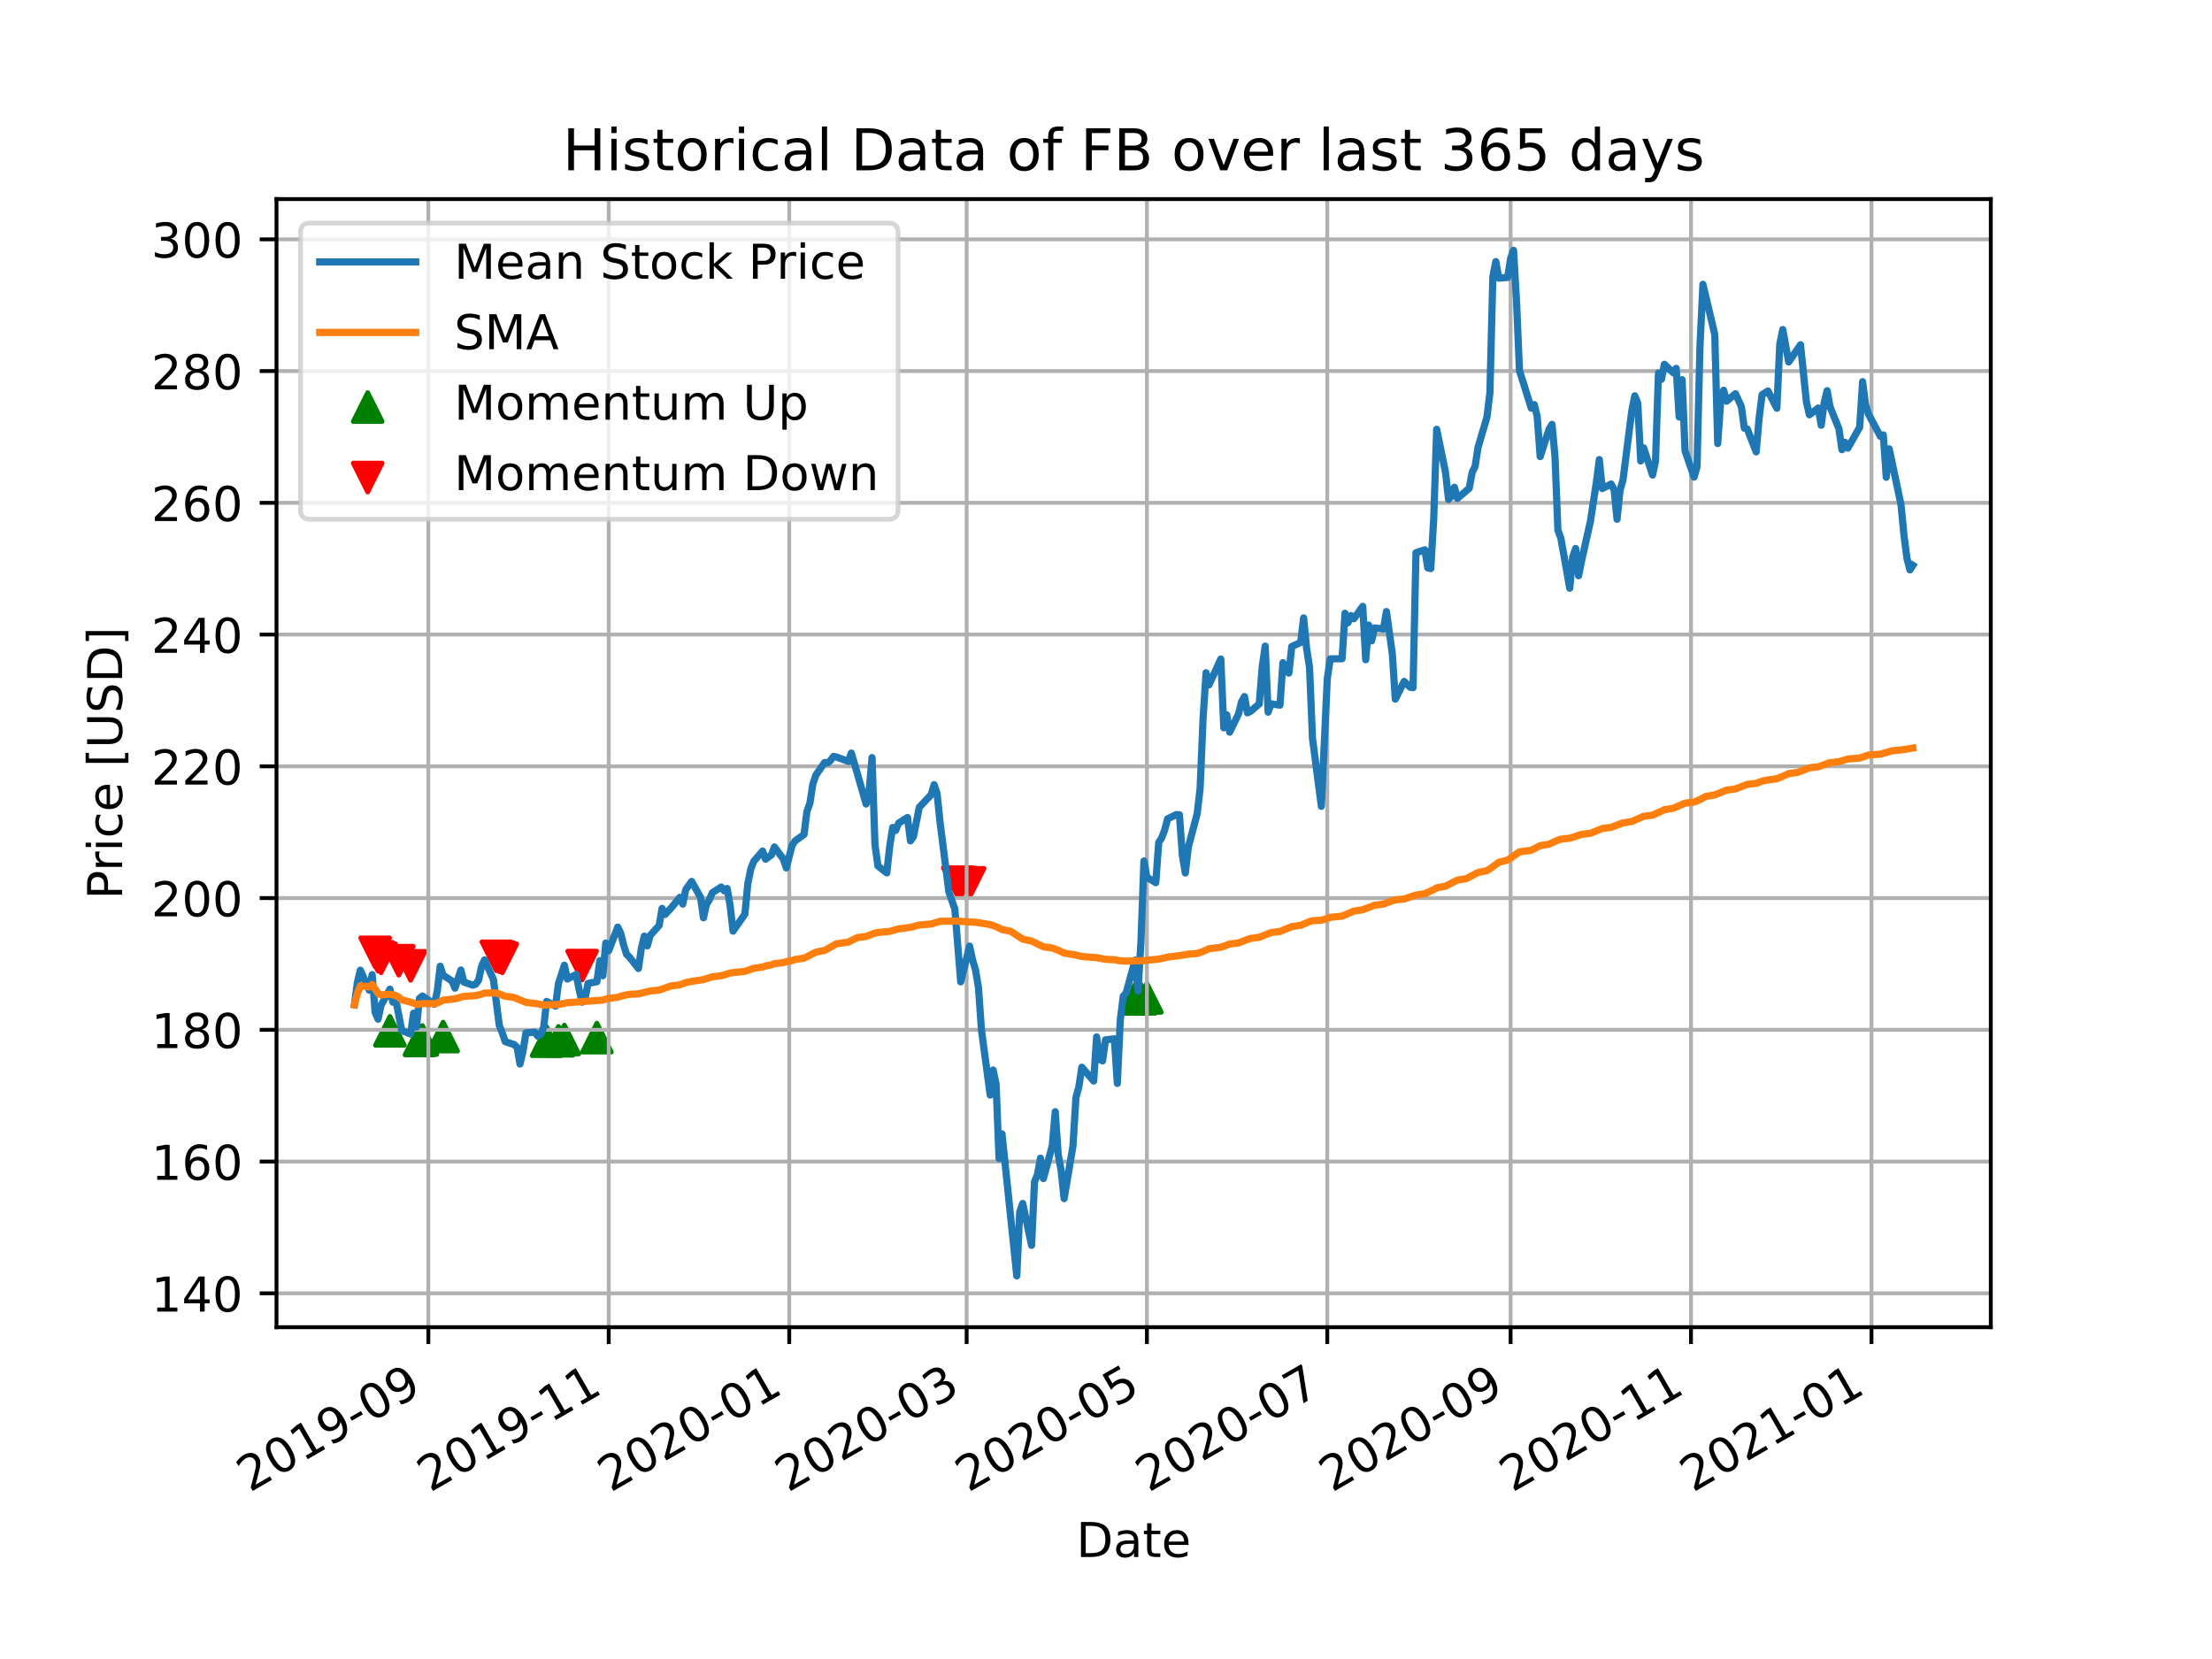 <?xml version="1.0" encoding="utf-8" standalone="no"?>
<!DOCTYPE svg PUBLIC "-//W3C//DTD SVG 1.1//EN"
  "http://www.w3.org/Graphics/SVG/1.1/DTD/svg11.dtd">
<!-- Created with matplotlib (https://matplotlib.org/) -->
<svg height="345.6pt" version="1.1" viewBox="0 0 460.8 345.6" width="460.8pt" xmlns="http://www.w3.org/2000/svg" xmlns:xlink="http://www.w3.org/1999/xlink">
 <defs>
  <style type="text/css">*{stroke-linecap:butt;stroke-linejoin:round;}</style>
 </defs>
 <g id="figure_1">
  <g id="patch_1">
   <path d="M 0 345.6 
L 460.8 345.6 
L 460.8 0 
L 0 0 
z
" style="fill:#ffffff;"/>
  </g>
  <g id="axes_1">
   <g id="patch_2">
    <path d="M 57.6 276.48 
L 414.72 276.48 
L 414.72 41.472 
L 57.6 41.472 
z
" style="fill:#ffffff;"/>
   </g>
   <g id="PathCollection_1">
    <defs>
     <path d="M 0 -3 
L -3 3 
L 3 3 
z
" id="m35e9ceb6d0" style="stroke:#008000;"/>
    </defs>
    <g clip-path="url(#p382050eb6e)">
     <use style="fill:#008000;stroke:#008000;" x="81.225" xlink:href="#m35e9ceb6d0" y="214.751"/>
     <use style="fill:#008000;stroke:#008000;" x="87.385" xlink:href="#m35e9ceb6d0" y="216.746"/>
     <use style="fill:#008000;stroke:#008000;" x="88.001" xlink:href="#m35e9ceb6d0" y="216.655"/>
     <use style="fill:#008000;stroke:#008000;" x="92.313" xlink:href="#m35e9ceb6d0" y="215.944"/>
     <use style="fill:#008000;stroke:#008000;" x="113.872" xlink:href="#m35e9ceb6d0" y="216.91"/>
     <use style="fill:#008000;stroke:#008000;" x="116.336" xlink:href="#m35e9ceb6d0" y="216.827"/>
     <use style="fill:#008000;stroke:#008000;" x="117.568" xlink:href="#m35e9ceb6d0" y="216.555"/>
     <use style="fill:#008000;stroke:#008000;" x="124.344" xlink:href="#m35e9ceb6d0" y="216.161"/>
     <use style="fill:#008000;stroke:#008000;" x="236.455" xlink:href="#m35e9ceb6d0" y="208.063"/>
     <use style="fill:#008000;stroke:#008000;" x="237.687" xlink:href="#m35e9ceb6d0" y="208.074"/>
     <use style="fill:#008000;stroke:#008000;" x="238.919" xlink:href="#m35e9ceb6d0" y="207.874"/>
    </g>
   </g>
   <g id="PathCollection_2">
    <defs>
     <path d="M -0 3 
L 3 -3 
L -3 -3 
z
" id="m7017adc43b" style="stroke:#ff0000;"/>
    </defs>
    <g clip-path="url(#p382050eb6e)">
     <use style="fill:#ff0000;stroke:#ff0000;" x="78.145" xlink:href="#m7017adc43b" y="198.382"/>
     <use style="fill:#ff0000;stroke:#ff0000;" x="78.761" xlink:href="#m7017adc43b" y="199.304"/>
     <use style="fill:#ff0000;stroke:#ff0000;" x="79.377" xlink:href="#m7017adc43b" y="199.622"/>
     <use style="fill:#ff0000;stroke:#ff0000;" x="83.073" xlink:href="#m7017adc43b" y="200.13"/>
     <use style="fill:#ff0000;stroke:#ff0000;" x="85.537" xlink:href="#m7017adc43b" y="201.203"/>
     <use style="fill:#ff0000;stroke:#ff0000;" x="103.4" xlink:href="#m7017adc43b" y="199.208"/>
     <use style="fill:#ff0000;stroke:#ff0000;" x="104.016" xlink:href="#m7017adc43b" y="199.408"/>
     <use style="fill:#ff0000;stroke:#ff0000;" x="104.632" xlink:href="#m7017adc43b" y="199.641"/>
     <use style="fill:#ff0000;stroke:#ff0000;" x="121.264" xlink:href="#m7017adc43b" y="201.139"/>
     <use style="fill:#ff0000;stroke:#ff0000;" x="199.521" xlink:href="#m7017adc43b" y="183.779"/>
     <use style="fill:#ff0000;stroke:#ff0000;" x="200.137" xlink:href="#m7017adc43b" y="183.871"/>
     <use style="fill:#ff0000;stroke:#ff0000;" x="201.985" xlink:href="#m7017adc43b" y="183.907"/>
    </g>
   </g>
   <g id="matplotlib.axis_1">
    <g id="xtick_1">
     <g id="line2d_1">
      <path clip-path="url(#p382050eb6e)" d="M 89.233 276.48 
L 89.233 41.472 
" style="fill:none;stroke:#b0b0b0;stroke-linecap:square;stroke-width:0.8;"/>
     </g>
     <g id="line2d_2">
      <defs>
       <path d="M 0 0 
L 0 3.5 
" id="md1857cd9a8" style="stroke:#000000;stroke-width:0.8;"/>
      </defs>
      <g>
       <use style="stroke:#000000;stroke-width:0.8;" x="89.233" xlink:href="#md1857cd9a8" y="276.48"/>
      </g>
     </g>
     <g id="text_1">
      <!-- 2019-09 -->
      <g transform="translate(52.008 310.952)rotate(-30)scale(0.1 -0.1)">
       <defs>
        <path d="M 19.188 8.297 
L 53.609 8.297 
L 53.609 0 
L 7.328 0 
L 7.328 8.297 
Q 12.938 14.109 22.625 23.891 
Q 32.328 33.688 34.812 36.531 
Q 39.547 41.844 41.422 45.531 
Q 43.312 49.219 43.312 52.781 
Q 43.312 58.594 39.234 62.25 
Q 35.156 65.922 28.609 65.922 
Q 23.969 65.922 18.812 64.312 
Q 13.672 62.703 7.812 59.422 
L 7.812 69.391 
Q 13.766 71.781 18.938 73 
Q 24.125 74.219 28.422 74.219 
Q 39.75 74.219 46.484 68.547 
Q 53.219 62.891 53.219 53.422 
Q 53.219 48.922 51.531 44.891 
Q 49.859 40.875 45.406 35.406 
Q 44.188 33.984 37.641 27.219 
Q 31.109 20.453 19.188 8.297 
z
" id="DejaVuSans-50"/>
        <path d="M 31.781 66.406 
Q 24.172 66.406 20.328 58.906 
Q 16.5 51.422 16.5 36.375 
Q 16.5 21.391 20.328 13.891 
Q 24.172 6.391 31.781 6.391 
Q 39.453 6.391 43.281 13.891 
Q 47.125 21.391 47.125 36.375 
Q 47.125 51.422 43.281 58.906 
Q 39.453 66.406 31.781 66.406 
z
M 31.781 74.219 
Q 44.047 74.219 50.516 64.516 
Q 56.984 54.828 56.984 36.375 
Q 56.984 17.969 50.516 8.266 
Q 44.047 -1.422 31.781 -1.422 
Q 19.531 -1.422 13.062 8.266 
Q 6.594 17.969 6.594 36.375 
Q 6.594 54.828 13.062 64.516 
Q 19.531 74.219 31.781 74.219 
z
" id="DejaVuSans-48"/>
        <path d="M 12.406 8.297 
L 28.516 8.297 
L 28.516 63.922 
L 10.984 60.406 
L 10.984 69.391 
L 28.422 72.906 
L 38.281 72.906 
L 38.281 8.297 
L 54.391 8.297 
L 54.391 0 
L 12.406 0 
z
" id="DejaVuSans-49"/>
        <path d="M 10.984 1.516 
L 10.984 10.5 
Q 14.703 8.734 18.5 7.812 
Q 22.312 6.891 25.984 6.891 
Q 35.75 6.891 40.891 13.453 
Q 46.047 20.016 46.781 33.406 
Q 43.953 29.203 39.594 26.953 
Q 35.25 24.703 29.984 24.703 
Q 19.047 24.703 12.672 31.312 
Q 6.297 37.938 6.297 49.422 
Q 6.297 60.641 12.938 67.422 
Q 19.578 74.219 30.609 74.219 
Q 43.266 74.219 49.922 64.516 
Q 56.594 54.828 56.594 36.375 
Q 56.594 19.141 48.406 8.859 
Q 40.234 -1.422 26.422 -1.422 
Q 22.703 -1.422 18.891 -0.688 
Q 15.094 0.047 10.984 1.516 
z
M 30.609 32.422 
Q 37.25 32.422 41.125 36.953 
Q 45.016 41.5 45.016 49.422 
Q 45.016 57.281 41.125 61.844 
Q 37.25 66.406 30.609 66.406 
Q 23.969 66.406 20.094 61.844 
Q 16.219 57.281 16.219 49.422 
Q 16.219 41.5 20.094 36.953 
Q 23.969 32.422 30.609 32.422 
z
" id="DejaVuSans-57"/>
        <path d="M 4.891 31.391 
L 31.203 31.391 
L 31.203 23.391 
L 4.891 23.391 
z
" id="DejaVuSans-45"/>
       </defs>
       <use xlink:href="#DejaVuSans-50"/>
       <use x="63.623" xlink:href="#DejaVuSans-48"/>
       <use x="127.246" xlink:href="#DejaVuSans-49"/>
       <use x="190.869" xlink:href="#DejaVuSans-57"/>
       <use x="254.492" xlink:href="#DejaVuSans-45"/>
       <use x="290.576" xlink:href="#DejaVuSans-48"/>
       <use x="354.199" xlink:href="#DejaVuSans-57"/>
      </g>
     </g>
    </g>
    <g id="xtick_2">
     <g id="line2d_3">
      <path clip-path="url(#p382050eb6e)" d="M 126.808 276.48 
L 126.808 41.472 
" style="fill:none;stroke:#b0b0b0;stroke-linecap:square;stroke-width:0.8;"/>
     </g>
     <g id="line2d_4">
      <g>
       <use style="stroke:#000000;stroke-width:0.8;" x="126.808" xlink:href="#md1857cd9a8" y="276.48"/>
      </g>
     </g>
     <g id="text_2">
      <!-- 2019-11 -->
      <g transform="translate(89.583 310.952)rotate(-30)scale(0.1 -0.1)">
       <use xlink:href="#DejaVuSans-50"/>
       <use x="63.623" xlink:href="#DejaVuSans-48"/>
       <use x="127.246" xlink:href="#DejaVuSans-49"/>
       <use x="190.869" xlink:href="#DejaVuSans-57"/>
       <use x="254.492" xlink:href="#DejaVuSans-45"/>
       <use x="290.576" xlink:href="#DejaVuSans-49"/>
       <use x="354.199" xlink:href="#DejaVuSans-49"/>
      </g>
     </g>
    </g>
    <g id="xtick_3">
     <g id="line2d_5">
      <path clip-path="url(#p382050eb6e)" d="M 164.41 276.48 
L 164.41 41.472 
" style="fill:none;stroke:#b0b0b0;stroke-linecap:square;stroke-width:0.8;"/>
     </g>
     <g id="line2d_6">
      <g>
       <use style="stroke:#000000;stroke-width:0.8;" x="164.41" xlink:href="#md1857cd9a8" y="276.48"/>
      </g>
     </g>
     <g id="text_3">
      <!-- 2020-01 -->
      <g transform="translate(127.185 310.952)rotate(-30)scale(0.1 -0.1)">
       <use xlink:href="#DejaVuSans-50"/>
       <use x="63.623" xlink:href="#DejaVuSans-48"/>
       <use x="127.246" xlink:href="#DejaVuSans-50"/>
       <use x="190.869" xlink:href="#DejaVuSans-48"/>
       <use x="254.492" xlink:href="#DejaVuSans-45"/>
       <use x="290.576" xlink:href="#DejaVuSans-48"/>
       <use x="354.199" xlink:href="#DejaVuSans-49"/>
      </g>
     </g>
    </g>
    <g id="xtick_4">
     <g id="line2d_7">
      <path clip-path="url(#p382050eb6e)" d="M 201.369 276.48 
L 201.369 41.472 
" style="fill:none;stroke:#b0b0b0;stroke-linecap:square;stroke-width:0.8;"/>
     </g>
     <g id="line2d_8">
      <g>
       <use style="stroke:#000000;stroke-width:0.8;" x="201.369" xlink:href="#md1857cd9a8" y="276.48"/>
      </g>
     </g>
     <g id="text_4">
      <!-- 2020-03 -->
      <g transform="translate(164.144 310.952)rotate(-30)scale(0.1 -0.1)">
       <defs>
        <path d="M 40.578 39.312 
Q 47.656 37.797 51.625 33 
Q 55.609 28.219 55.609 21.188 
Q 55.609 10.406 48.188 4.484 
Q 40.766 -1.422 27.094 -1.422 
Q 22.516 -1.422 17.656 -0.516 
Q 12.797 0.391 7.625 2.203 
L 7.625 11.719 
Q 11.719 9.328 16.594 8.109 
Q 21.484 6.891 26.812 6.891 
Q 36.078 6.891 40.938 10.547 
Q 45.797 14.203 45.797 21.188 
Q 45.797 27.641 41.281 31.266 
Q 36.766 34.906 28.719 34.906 
L 20.219 34.906 
L 20.219 43.016 
L 29.109 43.016 
Q 36.375 43.016 40.234 45.922 
Q 44.094 48.828 44.094 54.297 
Q 44.094 59.906 40.109 62.906 
Q 36.141 65.922 28.719 65.922 
Q 24.656 65.922 20.016 65.031 
Q 15.375 64.156 9.812 62.312 
L 9.812 71.094 
Q 15.438 72.656 20.344 73.438 
Q 25.25 74.219 29.594 74.219 
Q 40.828 74.219 47.359 69.109 
Q 53.906 64.016 53.906 55.328 
Q 53.906 49.266 50.438 45.094 
Q 46.969 40.922 40.578 39.312 
z
" id="DejaVuSans-51"/>
       </defs>
       <use xlink:href="#DejaVuSans-50"/>
       <use x="63.623" xlink:href="#DejaVuSans-48"/>
       <use x="127.246" xlink:href="#DejaVuSans-50"/>
       <use x="190.869" xlink:href="#DejaVuSans-48"/>
       <use x="254.492" xlink:href="#DejaVuSans-45"/>
       <use x="290.576" xlink:href="#DejaVuSans-48"/>
       <use x="354.199" xlink:href="#DejaVuSans-51"/>
      </g>
     </g>
    </g>
    <g id="xtick_5">
     <g id="line2d_9">
      <path clip-path="url(#p382050eb6e)" d="M 238.919 276.48 
L 238.919 41.472 
" style="fill:none;stroke:#b0b0b0;stroke-linecap:square;stroke-width:0.8;"/>
     </g>
     <g id="line2d_10">
      <g>
       <use style="stroke:#000000;stroke-width:0.8;" x="238.919" xlink:href="#md1857cd9a8" y="276.48"/>
      </g>
     </g>
     <g id="text_5">
      <!-- 2020-05 -->
      <g transform="translate(201.694 310.952)rotate(-30)scale(0.1 -0.1)">
       <defs>
        <path d="M 10.797 72.906 
L 49.516 72.906 
L 49.516 64.594 
L 19.828 64.594 
L 19.828 46.734 
Q 21.969 47.469 24.109 47.828 
Q 26.266 48.188 28.422 48.188 
Q 40.625 48.188 47.75 41.5 
Q 54.891 34.812 54.891 23.391 
Q 54.891 11.625 47.562 5.094 
Q 40.234 -1.422 26.906 -1.422 
Q 22.312 -1.422 17.547 -0.641 
Q 12.797 0.141 7.719 1.703 
L 7.719 11.625 
Q 12.109 9.234 16.797 8.062 
Q 21.484 6.891 26.703 6.891 
Q 35.156 6.891 40.078 11.328 
Q 45.016 15.766 45.016 23.391 
Q 45.016 31 40.078 35.438 
Q 35.156 39.891 26.703 39.891 
Q 22.75 39.891 18.812 39.016 
Q 14.891 38.141 10.797 36.281 
z
" id="DejaVuSans-53"/>
       </defs>
       <use xlink:href="#DejaVuSans-50"/>
       <use x="63.623" xlink:href="#DejaVuSans-48"/>
       <use x="127.246" xlink:href="#DejaVuSans-50"/>
       <use x="190.869" xlink:href="#DejaVuSans-48"/>
       <use x="254.492" xlink:href="#DejaVuSans-45"/>
       <use x="290.576" xlink:href="#DejaVuSans-48"/>
       <use x="354.199" xlink:href="#DejaVuSans-53"/>
      </g>
     </g>
    </g>
    <g id="xtick_6">
     <g id="line2d_11">
      <path clip-path="url(#p382050eb6e)" d="M 276.495 276.48 
L 276.495 41.472 
" style="fill:none;stroke:#b0b0b0;stroke-linecap:square;stroke-width:0.8;"/>
     </g>
     <g id="line2d_12">
      <g>
       <use style="stroke:#000000;stroke-width:0.8;" x="276.495" xlink:href="#md1857cd9a8" y="276.48"/>
      </g>
     </g>
     <g id="text_6">
      <!-- 2020-07 -->
      <g transform="translate(239.27 310.952)rotate(-30)scale(0.1 -0.1)">
       <defs>
        <path d="M 8.203 72.906 
L 55.078 72.906 
L 55.078 68.703 
L 28.609 0 
L 18.312 0 
L 43.219 64.594 
L 8.203 64.594 
z
" id="DejaVuSans-55"/>
       </defs>
       <use xlink:href="#DejaVuSans-50"/>
       <use x="63.623" xlink:href="#DejaVuSans-48"/>
       <use x="127.246" xlink:href="#DejaVuSans-50"/>
       <use x="190.869" xlink:href="#DejaVuSans-48"/>
       <use x="254.492" xlink:href="#DejaVuSans-45"/>
       <use x="290.576" xlink:href="#DejaVuSans-48"/>
       <use x="354.199" xlink:href="#DejaVuSans-55"/>
      </g>
     </g>
    </g>
    <g id="xtick_7">
     <g id="line2d_13">
      <path clip-path="url(#p382050eb6e)" d="M 314.686 276.48 
L 314.686 41.472 
" style="fill:none;stroke:#b0b0b0;stroke-linecap:square;stroke-width:0.8;"/>
     </g>
     <g id="line2d_14">
      <g>
       <use style="stroke:#000000;stroke-width:0.8;" x="314.686" xlink:href="#md1857cd9a8" y="276.48"/>
      </g>
     </g>
     <g id="text_7">
      <!-- 2020-09 -->
      <g transform="translate(277.462 310.952)rotate(-30)scale(0.1 -0.1)">
       <use xlink:href="#DejaVuSans-50"/>
       <use x="63.623" xlink:href="#DejaVuSans-48"/>
       <use x="127.246" xlink:href="#DejaVuSans-50"/>
       <use x="190.869" xlink:href="#DejaVuSans-48"/>
       <use x="254.492" xlink:href="#DejaVuSans-45"/>
       <use x="290.576" xlink:href="#DejaVuSans-48"/>
       <use x="354.199" xlink:href="#DejaVuSans-57"/>
      </g>
     </g>
    </g>
    <g id="xtick_8">
     <g id="line2d_15">
      <path clip-path="url(#p382050eb6e)" d="M 352.262 276.48 
L 352.262 41.472 
" style="fill:none;stroke:#b0b0b0;stroke-linecap:square;stroke-width:0.8;"/>
     </g>
     <g id="line2d_16">
      <g>
       <use style="stroke:#000000;stroke-width:0.8;" x="352.262" xlink:href="#md1857cd9a8" y="276.48"/>
      </g>
     </g>
     <g id="text_8">
      <!-- 2020-11 -->
      <g transform="translate(315.037 310.952)rotate(-30)scale(0.1 -0.1)">
       <use xlink:href="#DejaVuSans-50"/>
       <use x="63.623" xlink:href="#DejaVuSans-48"/>
       <use x="127.246" xlink:href="#DejaVuSans-50"/>
       <use x="190.869" xlink:href="#DejaVuSans-48"/>
       <use x="254.492" xlink:href="#DejaVuSans-45"/>
       <use x="290.576" xlink:href="#DejaVuSans-49"/>
       <use x="354.199" xlink:href="#DejaVuSans-49"/>
      </g>
     </g>
    </g>
    <g id="xtick_9">
     <g id="line2d_17">
      <path clip-path="url(#p382050eb6e)" d="M 389.863 276.48 
L 389.863 41.472 
" style="fill:none;stroke:#b0b0b0;stroke-linecap:square;stroke-width:0.8;"/>
     </g>
     <g id="line2d_18">
      <g>
       <use style="stroke:#000000;stroke-width:0.8;" x="389.863" xlink:href="#md1857cd9a8" y="276.48"/>
      </g>
     </g>
     <g id="text_9">
      <!-- 2021-01 -->
      <g transform="translate(352.639 310.952)rotate(-30)scale(0.1 -0.1)">
       <use xlink:href="#DejaVuSans-50"/>
       <use x="63.623" xlink:href="#DejaVuSans-48"/>
       <use x="127.246" xlink:href="#DejaVuSans-50"/>
       <use x="190.869" xlink:href="#DejaVuSans-49"/>
       <use x="254.492" xlink:href="#DejaVuSans-45"/>
       <use x="290.576" xlink:href="#DejaVuSans-48"/>
       <use x="354.199" xlink:href="#DejaVuSans-49"/>
      </g>
     </g>
    </g>
    <g id="text_10">
     <!-- Date -->
     <g transform="translate(224.209 324.351)scale(0.1 -0.1)">
      <defs>
       <path d="M 19.672 64.797 
L 19.672 8.109 
L 31.594 8.109 
Q 46.688 8.109 53.688 14.938 
Q 60.688 21.781 60.688 36.531 
Q 60.688 51.172 53.688 57.984 
Q 46.688 64.797 31.594 64.797 
z
M 9.812 72.906 
L 30.078 72.906 
Q 51.266 72.906 61.172 64.094 
Q 71.094 55.281 71.094 36.531 
Q 71.094 17.672 61.125 8.828 
Q 51.172 0 30.078 0 
L 9.812 0 
z
" id="DejaVuSans-68"/>
       <path d="M 34.281 27.484 
Q 23.391 27.484 19.188 25 
Q 14.984 22.516 14.984 16.5 
Q 14.984 11.719 18.141 8.906 
Q 21.297 6.109 26.703 6.109 
Q 34.188 6.109 38.703 11.406 
Q 43.219 16.703 43.219 25.484 
L 43.219 27.484 
z
M 52.203 31.203 
L 52.203 0 
L 43.219 0 
L 43.219 8.297 
Q 40.141 3.328 35.547 0.953 
Q 30.953 -1.422 24.312 -1.422 
Q 15.922 -1.422 10.953 3.297 
Q 6 8.016 6 15.922 
Q 6 25.141 12.172 29.828 
Q 18.359 34.516 30.609 34.516 
L 43.219 34.516 
L 43.219 35.406 
Q 43.219 41.609 39.141 45 
Q 35.062 48.391 27.688 48.391 
Q 23 48.391 18.547 47.266 
Q 14.109 46.141 10.016 43.891 
L 10.016 52.203 
Q 14.938 54.109 19.578 55.047 
Q 24.219 56 28.609 56 
Q 40.484 56 46.344 49.844 
Q 52.203 43.703 52.203 31.203 
z
" id="DejaVuSans-97"/>
       <path d="M 18.312 70.219 
L 18.312 54.688 
L 36.812 54.688 
L 36.812 47.703 
L 18.312 47.703 
L 18.312 18.016 
Q 18.312 11.328 20.141 9.422 
Q 21.969 7.516 27.594 7.516 
L 36.812 7.516 
L 36.812 0 
L 27.594 0 
Q 17.188 0 13.234 3.875 
Q 9.281 7.766 9.281 18.016 
L 9.281 47.703 
L 2.688 47.703 
L 2.688 54.688 
L 9.281 54.688 
L 9.281 70.219 
z
" id="DejaVuSans-116"/>
       <path d="M 56.203 29.594 
L 56.203 25.203 
L 14.891 25.203 
Q 15.484 15.922 20.484 11.062 
Q 25.484 6.203 34.422 6.203 
Q 39.594 6.203 44.453 7.469 
Q 49.312 8.734 54.109 11.281 
L 54.109 2.781 
Q 49.266 0.734 44.188 -0.344 
Q 39.109 -1.422 33.891 -1.422 
Q 20.797 -1.422 13.156 6.188 
Q 5.516 13.812 5.516 26.812 
Q 5.516 40.234 12.766 48.109 
Q 20.016 56 32.328 56 
Q 43.359 56 49.781 48.891 
Q 56.203 41.797 56.203 29.594 
z
M 47.219 32.234 
Q 47.125 39.594 43.094 43.984 
Q 39.062 48.391 32.422 48.391 
Q 24.906 48.391 20.391 44.141 
Q 15.875 39.891 15.188 32.172 
z
" id="DejaVuSans-101"/>
      </defs>
      <use xlink:href="#DejaVuSans-68"/>
      <use x="77.002" xlink:href="#DejaVuSans-97"/>
      <use x="138.281" xlink:href="#DejaVuSans-116"/>
      <use x="177.49" xlink:href="#DejaVuSans-101"/>
     </g>
    </g>
   </g>
   <g id="matplotlib.axis_2">
    <g id="ytick_1">
     <g id="line2d_19">
      <path clip-path="url(#p382050eb6e)" d="M 57.6 269.421 
L 414.72 269.421 
" style="fill:none;stroke:#b0b0b0;stroke-linecap:square;stroke-width:0.8;"/>
     </g>
     <g id="line2d_20">
      <defs>
       <path d="M 0 0 
L -3.5 0 
" id="m23dcd50869" style="stroke:#000000;stroke-width:0.8;"/>
      </defs>
      <g>
       <use style="stroke:#000000;stroke-width:0.8;" x="57.6" xlink:href="#m23dcd50869" y="269.421"/>
      </g>
     </g>
     <g id="text_11">
      <!-- 140 -->
      <g transform="translate(31.512 273.22)scale(0.1 -0.1)">
       <defs>
        <path d="M 37.797 64.312 
L 12.891 25.391 
L 37.797 25.391 
z
M 35.203 72.906 
L 47.609 72.906 
L 47.609 25.391 
L 58.016 25.391 
L 58.016 17.188 
L 47.609 17.188 
L 47.609 0 
L 37.797 0 
L 37.797 17.188 
L 4.891 17.188 
L 4.891 26.703 
z
" id="DejaVuSans-52"/>
       </defs>
       <use xlink:href="#DejaVuSans-49"/>
       <use x="63.623" xlink:href="#DejaVuSans-52"/>
       <use x="127.246" xlink:href="#DejaVuSans-48"/>
      </g>
     </g>
    </g>
    <g id="ytick_2">
     <g id="line2d_21">
      <path clip-path="url(#p382050eb6e)" d="M 57.6 241.975 
L 414.72 241.975 
" style="fill:none;stroke:#b0b0b0;stroke-linecap:square;stroke-width:0.8;"/>
     </g>
     <g id="line2d_22">
      <g>
       <use style="stroke:#000000;stroke-width:0.8;" x="57.6" xlink:href="#m23dcd50869" y="241.975"/>
      </g>
     </g>
     <g id="text_12">
      <!-- 160 -->
      <g transform="translate(31.512 245.775)scale(0.1 -0.1)">
       <defs>
        <path d="M 33.016 40.375 
Q 26.375 40.375 22.484 35.828 
Q 18.609 31.297 18.609 23.391 
Q 18.609 15.531 22.484 10.953 
Q 26.375 6.391 33.016 6.391 
Q 39.656 6.391 43.531 10.953 
Q 47.406 15.531 47.406 23.391 
Q 47.406 31.297 43.531 35.828 
Q 39.656 40.375 33.016 40.375 
z
M 52.594 71.297 
L 52.594 62.312 
Q 48.875 64.062 45.094 64.984 
Q 41.312 65.922 37.594 65.922 
Q 27.828 65.922 22.672 59.328 
Q 17.531 52.734 16.797 39.406 
Q 19.672 43.656 24.016 45.922 
Q 28.375 48.188 33.594 48.188 
Q 44.578 48.188 50.953 41.516 
Q 57.328 34.859 57.328 23.391 
Q 57.328 12.156 50.688 5.359 
Q 44.047 -1.422 33.016 -1.422 
Q 20.359 -1.422 13.672 8.266 
Q 6.984 17.969 6.984 36.375 
Q 6.984 53.656 15.188 63.938 
Q 23.391 74.219 37.203 74.219 
Q 40.922 74.219 44.703 73.484 
Q 48.484 72.75 52.594 71.297 
z
" id="DejaVuSans-54"/>
       </defs>
       <use xlink:href="#DejaVuSans-49"/>
       <use x="63.623" xlink:href="#DejaVuSans-54"/>
       <use x="127.246" xlink:href="#DejaVuSans-48"/>
      </g>
     </g>
    </g>
    <g id="ytick_3">
     <g id="line2d_23">
      <path clip-path="url(#p382050eb6e)" d="M 57.6 214.53 
L 414.72 214.53 
" style="fill:none;stroke:#b0b0b0;stroke-linecap:square;stroke-width:0.8;"/>
     </g>
     <g id="line2d_24">
      <g>
       <use style="stroke:#000000;stroke-width:0.8;" x="57.6" xlink:href="#m23dcd50869" y="214.53"/>
      </g>
     </g>
     <g id="text_13">
      <!-- 180 -->
      <g transform="translate(31.512 218.329)scale(0.1 -0.1)">
       <defs>
        <path d="M 31.781 34.625 
Q 24.75 34.625 20.719 30.859 
Q 16.703 27.094 16.703 20.516 
Q 16.703 13.922 20.719 10.156 
Q 24.75 6.391 31.781 6.391 
Q 38.812 6.391 42.859 10.172 
Q 46.922 13.969 46.922 20.516 
Q 46.922 27.094 42.891 30.859 
Q 38.875 34.625 31.781 34.625 
z
M 21.922 38.812 
Q 15.578 40.375 12.031 44.719 
Q 8.5 49.078 8.5 55.328 
Q 8.5 64.062 14.719 69.141 
Q 20.953 74.219 31.781 74.219 
Q 42.672 74.219 48.875 69.141 
Q 55.078 64.062 55.078 55.328 
Q 55.078 49.078 51.531 44.719 
Q 48 40.375 41.703 38.812 
Q 48.828 37.156 52.797 32.312 
Q 56.781 27.484 56.781 20.516 
Q 56.781 9.906 50.312 4.234 
Q 43.844 -1.422 31.781 -1.422 
Q 19.734 -1.422 13.25 4.234 
Q 6.781 9.906 6.781 20.516 
Q 6.781 27.484 10.781 32.312 
Q 14.797 37.156 21.922 38.812 
z
M 18.312 54.391 
Q 18.312 48.734 21.844 45.562 
Q 25.391 42.391 31.781 42.391 
Q 38.141 42.391 41.719 45.562 
Q 45.312 48.734 45.312 54.391 
Q 45.312 60.062 41.719 63.234 
Q 38.141 66.406 31.781 66.406 
Q 25.391 66.406 21.844 63.234 
Q 18.312 60.062 18.312 54.391 
z
" id="DejaVuSans-56"/>
       </defs>
       <use xlink:href="#DejaVuSans-49"/>
       <use x="63.623" xlink:href="#DejaVuSans-56"/>
       <use x="127.246" xlink:href="#DejaVuSans-48"/>
      </g>
     </g>
    </g>
    <g id="ytick_4">
     <g id="line2d_25">
      <path clip-path="url(#p382050eb6e)" d="M 57.6 187.084 
L 414.72 187.084 
" style="fill:none;stroke:#b0b0b0;stroke-linecap:square;stroke-width:0.8;"/>
     </g>
     <g id="line2d_26">
      <g>
       <use style="stroke:#000000;stroke-width:0.8;" x="57.6" xlink:href="#m23dcd50869" y="187.084"/>
      </g>
     </g>
     <g id="text_14">
      <!-- 200 -->
      <g transform="translate(31.512 190.883)scale(0.1 -0.1)">
       <use xlink:href="#DejaVuSans-50"/>
       <use x="63.623" xlink:href="#DejaVuSans-48"/>
       <use x="127.246" xlink:href="#DejaVuSans-48"/>
      </g>
     </g>
    </g>
    <g id="ytick_5">
     <g id="line2d_27">
      <path clip-path="url(#p382050eb6e)" d="M 57.6 159.638 
L 414.72 159.638 
" style="fill:none;stroke:#b0b0b0;stroke-linecap:square;stroke-width:0.8;"/>
     </g>
     <g id="line2d_28">
      <g>
       <use style="stroke:#000000;stroke-width:0.8;" x="57.6" xlink:href="#m23dcd50869" y="159.638"/>
      </g>
     </g>
     <g id="text_15">
      <!-- 220 -->
      <g transform="translate(31.512 163.438)scale(0.1 -0.1)">
       <use xlink:href="#DejaVuSans-50"/>
       <use x="63.623" xlink:href="#DejaVuSans-50"/>
       <use x="127.246" xlink:href="#DejaVuSans-48"/>
      </g>
     </g>
    </g>
    <g id="ytick_6">
     <g id="line2d_29">
      <path clip-path="url(#p382050eb6e)" d="M 57.6 132.193 
L 414.72 132.193 
" style="fill:none;stroke:#b0b0b0;stroke-linecap:square;stroke-width:0.8;"/>
     </g>
     <g id="line2d_30">
      <g>
       <use style="stroke:#000000;stroke-width:0.8;" x="57.6" xlink:href="#m23dcd50869" y="132.193"/>
      </g>
     </g>
     <g id="text_16">
      <!-- 240 -->
      <g transform="translate(31.512 135.992)scale(0.1 -0.1)">
       <use xlink:href="#DejaVuSans-50"/>
       <use x="63.623" xlink:href="#DejaVuSans-52"/>
       <use x="127.246" xlink:href="#DejaVuSans-48"/>
      </g>
     </g>
    </g>
    <g id="ytick_7">
     <g id="line2d_31">
      <path clip-path="url(#p382050eb6e)" d="M 57.6 104.747 
L 414.72 104.747 
" style="fill:none;stroke:#b0b0b0;stroke-linecap:square;stroke-width:0.8;"/>
     </g>
     <g id="line2d_32">
      <g>
       <use style="stroke:#000000;stroke-width:0.8;" x="57.6" xlink:href="#m23dcd50869" y="104.747"/>
      </g>
     </g>
     <g id="text_17">
      <!-- 260 -->
      <g transform="translate(31.512 108.546)scale(0.1 -0.1)">
       <use xlink:href="#DejaVuSans-50"/>
       <use x="63.623" xlink:href="#DejaVuSans-54"/>
       <use x="127.246" xlink:href="#DejaVuSans-48"/>
      </g>
     </g>
    </g>
    <g id="ytick_8">
     <g id="line2d_33">
      <path clip-path="url(#p382050eb6e)" d="M 57.6 77.301 
L 414.72 77.301 
" style="fill:none;stroke:#b0b0b0;stroke-linecap:square;stroke-width:0.8;"/>
     </g>
     <g id="line2d_34">
      <g>
       <use style="stroke:#000000;stroke-width:0.8;" x="57.6" xlink:href="#m23dcd50869" y="77.301"/>
      </g>
     </g>
     <g id="text_18">
      <!-- 280 -->
      <g transform="translate(31.512 81.101)scale(0.1 -0.1)">
       <use xlink:href="#DejaVuSans-50"/>
       <use x="63.623" xlink:href="#DejaVuSans-56"/>
       <use x="127.246" xlink:href="#DejaVuSans-48"/>
      </g>
     </g>
    </g>
    <g id="ytick_9">
     <g id="line2d_35">
      <path clip-path="url(#p382050eb6e)" d="M 57.6 49.856 
L 414.72 49.856 
" style="fill:none;stroke:#b0b0b0;stroke-linecap:square;stroke-width:0.8;"/>
     </g>
     <g id="line2d_36">
      <g>
       <use style="stroke:#000000;stroke-width:0.8;" x="57.6" xlink:href="#m23dcd50869" y="49.856"/>
      </g>
     </g>
     <g id="text_19">
      <!-- 300 -->
      <g transform="translate(31.512 53.655)scale(0.1 -0.1)">
       <use xlink:href="#DejaVuSans-51"/>
       <use x="63.623" xlink:href="#DejaVuSans-48"/>
       <use x="127.246" xlink:href="#DejaVuSans-48"/>
      </g>
     </g>
    </g>
    <g id="text_20">
     <!-- Price [USD] -->
     <g transform="translate(25.433 187.348)rotate(-90)scale(0.1 -0.1)">
      <defs>
       <path d="M 19.672 64.797 
L 19.672 37.406 
L 32.078 37.406 
Q 38.969 37.406 42.719 40.969 
Q 46.484 44.531 46.484 51.125 
Q 46.484 57.672 42.719 61.234 
Q 38.969 64.797 32.078 64.797 
z
M 9.812 72.906 
L 32.078 72.906 
Q 44.344 72.906 50.609 67.359 
Q 56.891 61.812 56.891 51.125 
Q 56.891 40.328 50.609 34.812 
Q 44.344 29.297 32.078 29.297 
L 19.672 29.297 
L 19.672 0 
L 9.812 0 
z
" id="DejaVuSans-80"/>
       <path d="M 41.109 46.297 
Q 39.594 47.172 37.812 47.578 
Q 36.031 48 33.891 48 
Q 26.266 48 22.188 43.047 
Q 18.109 38.094 18.109 28.812 
L 18.109 0 
L 9.078 0 
L 9.078 54.688 
L 18.109 54.688 
L 18.109 46.188 
Q 20.953 51.172 25.484 53.578 
Q 30.031 56 36.531 56 
Q 37.453 56 38.578 55.875 
Q 39.703 55.766 41.062 55.516 
z
" id="DejaVuSans-114"/>
       <path d="M 9.422 54.688 
L 18.406 54.688 
L 18.406 0 
L 9.422 0 
z
M 9.422 75.984 
L 18.406 75.984 
L 18.406 64.594 
L 9.422 64.594 
z
" id="DejaVuSans-105"/>
       <path d="M 48.781 52.594 
L 48.781 44.188 
Q 44.969 46.297 41.141 47.344 
Q 37.312 48.391 33.406 48.391 
Q 24.656 48.391 19.812 42.844 
Q 14.984 37.312 14.984 27.297 
Q 14.984 17.281 19.812 11.734 
Q 24.656 6.203 33.406 6.203 
Q 37.312 6.203 41.141 7.25 
Q 44.969 8.297 48.781 10.406 
L 48.781 2.094 
Q 45.016 0.344 40.984 -0.531 
Q 36.969 -1.422 32.422 -1.422 
Q 20.062 -1.422 12.781 6.344 
Q 5.516 14.109 5.516 27.297 
Q 5.516 40.672 12.859 48.328 
Q 20.219 56 33.016 56 
Q 37.156 56 41.109 55.141 
Q 45.062 54.297 48.781 52.594 
z
" id="DejaVuSans-99"/>
       <path id="DejaVuSans-32"/>
       <path d="M 8.594 75.984 
L 29.297 75.984 
L 29.297 69 
L 17.578 69 
L 17.578 -6.203 
L 29.297 -6.203 
L 29.297 -13.188 
L 8.594 -13.188 
z
" id="DejaVuSans-91"/>
       <path d="M 8.688 72.906 
L 18.609 72.906 
L 18.609 28.609 
Q 18.609 16.891 22.844 11.734 
Q 27.094 6.594 36.625 6.594 
Q 46.094 6.594 50.344 11.734 
Q 54.594 16.891 54.594 28.609 
L 54.594 72.906 
L 64.5 72.906 
L 64.5 27.391 
Q 64.5 13.141 57.438 5.859 
Q 50.391 -1.422 36.625 -1.422 
Q 22.797 -1.422 15.734 5.859 
Q 8.688 13.141 8.688 27.391 
z
" id="DejaVuSans-85"/>
       <path d="M 53.516 70.516 
L 53.516 60.891 
Q 47.906 63.578 42.922 64.891 
Q 37.938 66.219 33.297 66.219 
Q 25.25 66.219 20.875 63.094 
Q 16.5 59.969 16.5 54.203 
Q 16.5 49.359 19.406 46.891 
Q 22.312 44.438 30.422 42.922 
L 36.375 41.703 
Q 47.406 39.594 52.656 34.297 
Q 57.906 29 57.906 20.125 
Q 57.906 9.516 50.797 4.047 
Q 43.703 -1.422 29.984 -1.422 
Q 24.812 -1.422 18.969 -0.25 
Q 13.141 0.922 6.891 3.219 
L 6.891 13.375 
Q 12.891 10.016 18.656 8.297 
Q 24.422 6.594 29.984 6.594 
Q 38.422 6.594 43.016 9.906 
Q 47.609 13.234 47.609 19.391 
Q 47.609 24.75 44.312 27.781 
Q 41.016 30.812 33.5 32.328 
L 27.484 33.5 
Q 16.453 35.688 11.516 40.375 
Q 6.594 45.062 6.594 53.422 
Q 6.594 63.094 13.406 68.656 
Q 20.219 74.219 32.172 74.219 
Q 37.312 74.219 42.625 73.281 
Q 47.953 72.359 53.516 70.516 
z
" id="DejaVuSans-83"/>
       <path d="M 30.422 75.984 
L 30.422 -13.188 
L 9.719 -13.188 
L 9.719 -6.203 
L 21.391 -6.203 
L 21.391 69 
L 9.719 69 
L 9.719 75.984 
z
" id="DejaVuSans-93"/>
      </defs>
      <use xlink:href="#DejaVuSans-80"/>
      <use x="58.553" xlink:href="#DejaVuSans-114"/>
      <use x="99.666" xlink:href="#DejaVuSans-105"/>
      <use x="127.449" xlink:href="#DejaVuSans-99"/>
      <use x="182.43" xlink:href="#DejaVuSans-101"/>
      <use x="243.953" xlink:href="#DejaVuSans-32"/>
      <use x="275.74" xlink:href="#DejaVuSans-91"/>
      <use x="314.754" xlink:href="#DejaVuSans-85"/>
      <use x="387.947" xlink:href="#DejaVuSans-83"/>
      <use x="451.424" xlink:href="#DejaVuSans-68"/>
      <use x="528.426" xlink:href="#DejaVuSans-93"/>
     </g>
    </g>
   </g>
   <g id="line2d_37">
    <path clip-path="url(#p382050eb6e)" d="M 73.833 209.322 
L 74.449 204.656 
L 75.065 202.111 
L 76.913 206.262 
L 77.529 203.037 
L 78.145 210.893 
L 78.761 212.313 
L 79.377 209.411 
L 81.225 206.056 
L 81.841 208.773 
L 82.457 208.327 
L 83.689 214.674 
L 85.537 215.394 
L 86.153 211.065 
L 86.769 213.933 
L 87.385 207.98 
L 88.001 207.49 
L 90.465 209.192 
L 91.081 206.543 
L 91.697 201.287 
L 92.313 203.167 
L 94.161 204.357 
L 94.777 205.85 
L 96.009 202.069 
L 96.625 204.574 
L 98.472 205.226 
L 99.088 205.02 
L 99.704 204.174 
L 100.32 201.321 
L 100.936 199.97 
L 102.784 204.027 
L 104.016 213.645 
L 104.632 215.168 
L 105.248 216.99 
L 107.096 217.604 
L 107.712 218.153 
L 108.328 221.652 
L 108.944 219.01 
L 109.56 215.161 
L 111.408 215.031 
L 112.024 215.84 
L 112.64 215.449 
L 113.256 213.995 
L 113.872 208.608 
L 115.72 209.594 
L 116.336 204.896 
L 117.568 201.078 
L 118.184 203.954 
L 120.032 202.996 
L 120.648 206.193 
L 121.264 208.78 
L 121.88 207.991 
L 122.496 204.864 
L 124.344 204.505 
L 124.96 200.121 
L 125.576 203.256 
L 126.192 196.457 
L 126.808 198.049 
L 128.682 193.136 
L 129.298 194.391 
L 129.914 196.882 
L 130.53 198.81 
L 131.146 199.407 
L 132.994 201.754 
L 133.61 197.513 
L 134.226 195.016 
L 134.842 197.047 
L 135.458 194.851 
L 137.306 192.793 
L 137.922 189.239 
L 138.538 190.501 
L 139.77 189.197 
L 141.618 186.933 
L 142.234 188.327 
L 142.85 185.327 
L 144.082 183.619 
L 145.93 186.926 
L 146.546 191.194 
L 147.162 188.402 
L 147.778 187.425 
L 148.394 185.966 
L 150.242 184.784 
L 150.858 185.575 
L 151.474 185.087 
L 152.09 188.621 
L 152.706 193.966 
L 155.17 190.426 
L 155.786 184.072 
L 156.402 181.039 
L 157.018 179.44 
L 158.866 177.293 
L 159.482 178.994 
L 160.714 178.075 
L 161.33 176.437 
L 163.178 178.946 
L 163.794 180.799 
L 165.026 176.065 
L 165.642 175.179 
L 167.489 173.841 
L 168.105 169.018 
L 168.721 167.287 
L 169.337 163.304 
L 169.953 161.491 
L 171.801 158.829 
L 172.417 158.945 
L 173.033 158.39 
L 173.649 157.566 
L 174.265 157.703 
L 176.729 158.616 
L 177.345 156.873 
L 178.577 161.086 
L 180.425 167.488 
L 181.041 164.949 
L 181.657 157.82 
L 182.273 175.982 
L 182.889 180.394 
L 184.737 181.842 
L 185.353 176.241 
L 185.969 172.373 
L 186.585 172.999 
L 187.201 171.474 
L 189.049 170.301 
L 189.665 175.166 
L 190.281 174.308 
L 191.513 168.16 
L 193.977 165.556 
L 194.593 163.46 
L 195.209 165.326 
L 195.825 171.256 
L 197.673 185.835 
L 198.905 189.348 
L 200.137 204.539 
L 201.985 197.088 
L 202.601 199.977 
L 203.217 202.028 
L 203.833 205.692 
L 204.449 214.502 
L 206.271 228.122 
L 206.887 222.907 
L 207.503 225.824 
L 208.119 241.33 
L 208.735 236.219 
L 211.815 265.798 
L 212.431 252.453 
L 213.047 250.71 
L 214.895 259.431 
L 215.511 246.175 
L 216.127 244.686 
L 216.743 241.275 
L 217.359 245.516 
L 219.207 238.675 
L 219.823 231.594 
L 220.439 240.476 
L 221.055 243.848 
L 221.671 249.701 
L 223.519 238.744 
L 224.135 228.664 
L 224.751 226.373 
L 225.367 222.317 
L 227.831 225.199 
L 228.447 216.008 
L 229.063 220.698 
L 229.679 221.007 
L 230.295 216.629 
L 232.143 216.403 
L 232.759 225.7 
L 233.375 212.526 
L 233.991 207.531 
L 234.607 206.821 
L 236.455 200.011 
L 237.071 206.461 
L 237.687 196.066 
L 238.303 179.358 
L 238.919 182.741 
L 240.767 183.882 
L 241.383 175.502 
L 241.999 174.555 
L 242.615 172.922 
L 243.231 170.575 
L 245.079 169.677 
L 245.695 169.742 
L 246.311 178.24 
L 246.927 181.856 
L 247.543 176.476 
L 249.391 169.529 
L 250.007 164.222 
L 250.623 149.669 
L 251.239 140.152 
L 251.855 142.67 
L 254.319 137.291 
L 254.935 151.614 
L 255.551 148.912 
L 256.167 152.523 
L 258.015 148.701 
L 258.631 146.217 
L 259.247 145.106 
L 259.863 148.495 
L 260.479 148.207 
L 262.327 146.629 
L 262.943 138.931 
L 263.559 134.601 
L 264.175 148.358 
L 264.791 146.622 
L 266.639 146.897 
L 267.255 138.052 
L 267.871 139.523 
L 268.487 140.227 
L 269.103 134.676 
L 270.951 133.833 
L 271.567 128.731 
L 272.183 135.006 
L 272.799 139.027 
L 273.415 153.813 
L 275.263 167.968 
L 276.495 141.414 
L 277.111 137.263 
L 279.575 137.222 
L 280.191 127.753 
L 280.807 129.736 
L 281.423 128.237 
L 282.039 128.892 
L 283.887 126.312 
L 284.503 137.435 
L 285.119 130.223 
L 285.735 133.503 
L 286.351 130.807 
L 288.199 131.037 
L 288.815 127.397 
L 290.047 136.193 
L 290.663 145.648 
L 292.511 141.95 
L 293.743 143.164 
L 294.359 143.244 
L 294.975 115.142 
L 296.823 114.538 
L 297.439 118.312 
L 298.055 118.443 
L 298.671 107.996 
L 299.287 89.432 
L 301.135 98.455 
L 301.751 104.03 
L 302.367 103.368 
L 302.983 101.502 
L 303.599 103.834 
L 306.062 101.721 
L 306.678 98.395 
L 307.294 97.138 
L 307.91 93.144 
L 309.758 86.895 
L 310.374 81.864 
L 310.99 57.63 
L 311.606 54.487 
L 312.222 57.945 
L 314.07 57.794 
L 314.686 53.835 
L 315.302 52.154 
L 315.918 62.734 
L 316.534 77.205 
L 318.998 85.041 
L 319.614 84.279 
L 320.23 86.776 
L 320.846 95.12 
L 322.694 89.419 
L 323.31 88.403 
L 323.926 94.983 
L 324.542 110.449 
L 325.158 112.123 
L 327.006 122.532 
L 327.622 116.041 
L 328.238 114.255 
L 328.854 119.938 
L 329.47 116.851 
L 331.318 108.575 
L 332.55 100.503 
L 333.166 95.738 
L 333.782 101.776 
L 335.63 100.832 
L 336.246 102.05 
L 336.862 108.178 
L 337.478 102.161 
L 338.094 99.999 
L 339.942 85.501 
L 340.558 82.454 
L 341.174 83.991 
L 341.79 96.026 
L 342.406 93.309 
L 344.254 98.963 
L 344.87 96.115 
L 345.486 77.699 
L 346.102 79.024 
L 346.718 75.888 
L 348.566 77.651 
L 349.182 76.739 
L 349.798 86.873 
L 350.414 79.099 
L 351.03 93.906 
L 352.904 99.388 
L 353.52 97.261 
L 354.136 72.114 
L 354.752 59.235 
L 357.216 69.678 
L 357.832 92.396 
L 358.448 83.559 
L 359.064 81.295 
L 359.68 83.573 
L 361.528 82.022 
L 362.76 84.692 
L 363.376 89.199 
L 363.992 89.371 
L 365.84 94.127 
L 366.456 87.12 
L 367.072 82.221 
L 368.304 81.452 
L 370.152 85.048 
L 370.768 71.634 
L 371.384 68.652 
L 372.616 75.408 
L 375.079 71.828 
L 376.311 83.758 
L 376.927 86.406 
L 378.775 85 
L 379.391 88.588 
L 380.007 83.909 
L 380.623 81.384 
L 381.239 84.753 
L 383.087 89.336 
L 383.703 93.679 
L 384.319 92.122 
L 384.935 93.357 
L 387.399 89.014 
L 388.015 79.504 
L 388.631 84.307 
L 389.247 86.29 
L 391.711 90.887 
L 392.327 90.605 
L 392.943 99.423 
L 393.559 93.501 
L 396.023 105.179 
L 396.639 111.595 
L 397.255 116.308 
L 397.871 118.717 
L 398.487 117.77 
L 398.487 117.77 
" style="fill:none;stroke:#1f77b4;stroke-linecap:square;stroke-width:1.5;"/>
   </g>
   <g id="line2d_38">
    <path clip-path="url(#p382050eb6e)" d="M 73.833 209.322 
L 74.449 206.989 
L 75.065 205.363 
L 76.913 205.588 
L 77.529 205.077 
L 78.761 206.942 
L 79.377 207.251 
L 81.225 207.118 
L 82.457 207.378 
L 83.073 207.744 
L 83.689 208.277 
L 86.153 208.938 
L 86.769 209.25 
L 88.001 209.082 
L 90.465 209.087 
L 91.081 208.96 
L 92.313 208.348 
L 94.777 208.078 
L 96.625 207.57 
L 99.088 207.401 
L 100.32 207.101 
L 100.936 206.878 
L 103.4 206.849 
L 105.248 207.532 
L 107.096 207.797 
L 109.56 208.816 
L 112.024 209.116 
L 113.256 209.36 
L 116.336 209.258 
L 118.184 208.881 
L 125.576 208.342 
L 126.808 207.985 
L 128.682 207.749 
L 129.914 207.376 
L 131.146 207.129 
L 132.994 207.05 
L 135.458 206.442 
L 137.306 206.255 
L 139.77 205.395 
L 141.618 205.159 
L 142.85 204.7 
L 144.082 204.44 
L 146.546 204.07 
L 148.394 203.483 
L 150.242 203.268 
L 152.09 202.707 
L 152.706 202.611 
L 155.17 202.358 
L 157.018 201.707 
L 158.866 201.455 
L 159.482 201.226 
L 160.714 200.992 
L 161.33 200.746 
L 163.178 200.53 
L 163.794 200.337 
L 165.026 200.101 
L 165.642 199.862 
L 167.489 199.614 
L 169.953 198.354 
L 171.801 197.994 
L 174.265 196.596 
L 176.729 196.266 
L 178.577 195.319 
L 180.425 195.085 
L 182.273 194.376 
L 182.889 194.263 
L 185.353 194.019 
L 187.201 193.51 
L 189.665 193.19 
L 191.513 192.693 
L 193.977 192.49 
L 195.825 191.925 
L 199.521 191.869 
L 200.137 191.958 
L 203.217 192.118 
L 206.271 192.604 
L 207.503 193.028 
L 208.735 193.63 
L 210.583 194.025 
L 213.047 195.635 
L 214.895 196.039 
L 217.359 197.233 
L 219.207 197.488 
L 220.439 197.955 
L 221.671 198.539 
L 224.135 198.956 
L 225.367 199.253 
L 228.447 199.499 
L 230.295 199.839 
L 232.143 199.933 
L 233.375 200.147 
L 234.607 200.225 
L 238.303 200.122 
L 238.919 200.029 
L 241.383 199.812 
L 243.231 199.386 
L 245.695 199.079 
L 247.543 198.769 
L 249.391 198.621 
L 250.623 198.202 
L 251.855 197.637 
L 254.319 197.338 
L 256.167 196.66 
L 258.015 196.427 
L 260.479 195.486 
L 262.327 195.255 
L 264.791 194.266 
L 266.639 194.047 
L 269.103 193.03 
L 270.951 192.762 
L 272.799 191.979 
L 273.415 191.809 
L 275.263 191.703 
L 276.495 191.324 
L 277.111 191.088 
L 279.575 190.854 
L 282.039 189.791 
L 283.887 189.521 
L 286.351 188.575 
L 288.199 188.335 
L 290.047 187.638 
L 290.663 187.466 
L 292.511 187.28 
L 294.975 186.457 
L 296.823 186.17 
L 298.671 185.325 
L 299.287 184.947 
L 301.135 184.608 
L 303.599 183.351 
L 305.447 183.039 
L 307.91 181.744 
L 309.758 181.387 
L 310.99 180.55 
L 312.222 179.626 
L 314.07 179.175 
L 316.534 177.457 
L 318.998 177.12 
L 320.846 176.167 
L 322.694 175.856 
L 324.542 175.027 
L 325.158 174.805 
L 327.006 174.62 
L 329.47 173.817 
L 331.318 173.591 
L 333.782 172.596 
L 335.63 172.352 
L 338.094 171.422 
L 339.942 171.135 
L 342.406 170.05 
L 344.254 169.816 
L 346.102 168.98 
L 346.718 168.678 
L 348.566 168.383 
L 351.03 167.307 
L 352.904 167.09 
L 354.136 166.569 
L 355.368 165.902 
L 357.216 165.6 
L 359.68 164.604 
L 361.528 164.35 
L 363.992 163.402 
L 365.84 163.192 
L 367.072 162.717 
L 368.304 162.473 
L 370.152 162.24 
L 372.616 161.168 
L 374.464 160.906 
L 376.927 159.959 
L 378.775 159.741 
L 381.239 158.875 
L 383.087 158.676 
L 384.935 158.115 
L 387.399 157.918 
L 389.247 157.288 
L 391.711 157.102 
L 394.175 156.412 
L 396.639 156.146 
L 398.487 155.829 
L 398.487 155.829 
" style="fill:none;stroke:#ff7f0e;stroke-linecap:square;stroke-width:1.5;"/>
   </g>
   <g id="patch_3">
    <path d="M 57.6 276.48 
L 57.6 41.472 
" style="fill:none;stroke:#000000;stroke-linecap:square;stroke-linejoin:miter;stroke-width:0.8;"/>
   </g>
   <g id="patch_4">
    <path d="M 414.72 276.48 
L 414.72 41.472 
" style="fill:none;stroke:#000000;stroke-linecap:square;stroke-linejoin:miter;stroke-width:0.8;"/>
   </g>
   <g id="patch_5">
    <path d="M 57.6 276.48 
L 414.72 276.48 
" style="fill:none;stroke:#000000;stroke-linecap:square;stroke-linejoin:miter;stroke-width:0.8;"/>
   </g>
   <g id="patch_6">
    <path d="M 57.6 41.472 
L 414.72 41.472 
" style="fill:none;stroke:#000000;stroke-linecap:square;stroke-linejoin:miter;stroke-width:0.8;"/>
   </g>
   <g id="text_21">
    <!-- Historical Data of FB over last 365 days -->
    <g transform="translate(117.213 35.472)scale(0.12 -0.12)">
     <defs>
      <path d="M 9.812 72.906 
L 19.672 72.906 
L 19.672 43.016 
L 55.516 43.016 
L 55.516 72.906 
L 65.375 72.906 
L 65.375 0 
L 55.516 0 
L 55.516 34.719 
L 19.672 34.719 
L 19.672 0 
L 9.812 0 
z
" id="DejaVuSans-72"/>
      <path d="M 44.281 53.078 
L 44.281 44.578 
Q 40.484 46.531 36.375 47.5 
Q 32.281 48.484 27.875 48.484 
Q 21.188 48.484 17.844 46.438 
Q 14.5 44.391 14.5 40.281 
Q 14.5 37.156 16.891 35.375 
Q 19.281 33.594 26.516 31.984 
L 29.594 31.297 
Q 39.156 29.25 43.188 25.516 
Q 47.219 21.781 47.219 15.094 
Q 47.219 7.469 41.188 3.016 
Q 35.156 -1.422 24.609 -1.422 
Q 20.219 -1.422 15.453 -0.562 
Q 10.688 0.297 5.422 2 
L 5.422 11.281 
Q 10.406 8.688 15.234 7.391 
Q 20.062 6.109 24.812 6.109 
Q 31.156 6.109 34.562 8.281 
Q 37.984 10.453 37.984 14.406 
Q 37.984 18.062 35.516 20.016 
Q 33.062 21.969 24.703 23.781 
L 21.578 24.516 
Q 13.234 26.266 9.516 29.906 
Q 5.812 33.547 5.812 39.891 
Q 5.812 47.609 11.281 51.797 
Q 16.75 56 26.812 56 
Q 31.781 56 36.172 55.266 
Q 40.578 54.547 44.281 53.078 
z
" id="DejaVuSans-115"/>
      <path d="M 30.609 48.391 
Q 23.391 48.391 19.188 42.75 
Q 14.984 37.109 14.984 27.297 
Q 14.984 17.484 19.156 11.844 
Q 23.344 6.203 30.609 6.203 
Q 37.797 6.203 41.984 11.859 
Q 46.188 17.531 46.188 27.297 
Q 46.188 37.016 41.984 42.703 
Q 37.797 48.391 30.609 48.391 
z
M 30.609 56 
Q 42.328 56 49.016 48.375 
Q 55.719 40.766 55.719 27.297 
Q 55.719 13.875 49.016 6.219 
Q 42.328 -1.422 30.609 -1.422 
Q 18.844 -1.422 12.172 6.219 
Q 5.516 13.875 5.516 27.297 
Q 5.516 40.766 12.172 48.375 
Q 18.844 56 30.609 56 
z
" id="DejaVuSans-111"/>
      <path d="M 9.422 75.984 
L 18.406 75.984 
L 18.406 0 
L 9.422 0 
z
" id="DejaVuSans-108"/>
      <path d="M 37.109 75.984 
L 37.109 68.5 
L 28.516 68.5 
Q 23.688 68.5 21.797 66.547 
Q 19.922 64.594 19.922 59.516 
L 19.922 54.688 
L 34.719 54.688 
L 34.719 47.703 
L 19.922 47.703 
L 19.922 0 
L 10.891 0 
L 10.891 47.703 
L 2.297 47.703 
L 2.297 54.688 
L 10.891 54.688 
L 10.891 58.5 
Q 10.891 67.625 15.141 71.797 
Q 19.391 75.984 28.609 75.984 
z
" id="DejaVuSans-102"/>
      <path d="M 9.812 72.906 
L 51.703 72.906 
L 51.703 64.594 
L 19.672 64.594 
L 19.672 43.109 
L 48.578 43.109 
L 48.578 34.812 
L 19.672 34.812 
L 19.672 0 
L 9.812 0 
z
" id="DejaVuSans-70"/>
      <path d="M 19.672 34.812 
L 19.672 8.109 
L 35.5 8.109 
Q 43.453 8.109 47.281 11.406 
Q 51.125 14.703 51.125 21.484 
Q 51.125 28.328 47.281 31.562 
Q 43.453 34.812 35.5 34.812 
z
M 19.672 64.797 
L 19.672 42.828 
L 34.281 42.828 
Q 41.5 42.828 45.031 45.531 
Q 48.578 48.25 48.578 53.812 
Q 48.578 59.328 45.031 62.062 
Q 41.5 64.797 34.281 64.797 
z
M 9.812 72.906 
L 35.016 72.906 
Q 46.297 72.906 52.391 68.219 
Q 58.5 63.531 58.5 54.891 
Q 58.5 48.188 55.375 44.234 
Q 52.25 40.281 46.188 39.312 
Q 53.469 37.75 57.5 32.781 
Q 61.531 27.828 61.531 20.406 
Q 61.531 10.641 54.891 5.312 
Q 48.25 0 35.984 0 
L 9.812 0 
z
" id="DejaVuSans-66"/>
      <path d="M 2.984 54.688 
L 12.5 54.688 
L 29.594 8.797 
L 46.688 54.688 
L 56.203 54.688 
L 35.688 0 
L 23.484 0 
z
" id="DejaVuSans-118"/>
      <path d="M 45.406 46.391 
L 45.406 75.984 
L 54.391 75.984 
L 54.391 0 
L 45.406 0 
L 45.406 8.203 
Q 42.578 3.328 38.25 0.953 
Q 33.938 -1.422 27.875 -1.422 
Q 17.969 -1.422 11.734 6.484 
Q 5.516 14.406 5.516 27.297 
Q 5.516 40.188 11.734 48.094 
Q 17.969 56 27.875 56 
Q 33.938 56 38.25 53.625 
Q 42.578 51.266 45.406 46.391 
z
M 14.797 27.297 
Q 14.797 17.391 18.875 11.75 
Q 22.953 6.109 30.078 6.109 
Q 37.203 6.109 41.297 11.75 
Q 45.406 17.391 45.406 27.297 
Q 45.406 37.203 41.297 42.844 
Q 37.203 48.484 30.078 48.484 
Q 22.953 48.484 18.875 42.844 
Q 14.797 37.203 14.797 27.297 
z
" id="DejaVuSans-100"/>
      <path d="M 32.172 -5.078 
Q 28.375 -14.844 24.75 -17.812 
Q 21.141 -20.797 15.094 -20.797 
L 7.906 -20.797 
L 7.906 -13.281 
L 13.188 -13.281 
Q 16.891 -13.281 18.938 -11.516 
Q 21 -9.766 23.484 -3.219 
L 25.094 0.875 
L 2.984 54.688 
L 12.5 54.688 
L 29.594 11.922 
L 46.688 54.688 
L 56.203 54.688 
z
" id="DejaVuSans-121"/>
     </defs>
     <use xlink:href="#DejaVuSans-72"/>
     <use x="75.195" xlink:href="#DejaVuSans-105"/>
     <use x="102.979" xlink:href="#DejaVuSans-115"/>
     <use x="155.078" xlink:href="#DejaVuSans-116"/>
     <use x="194.287" xlink:href="#DejaVuSans-111"/>
     <use x="255.469" xlink:href="#DejaVuSans-114"/>
     <use x="296.582" xlink:href="#DejaVuSans-105"/>
     <use x="324.365" xlink:href="#DejaVuSans-99"/>
     <use x="379.346" xlink:href="#DejaVuSans-97"/>
     <use x="440.625" xlink:href="#DejaVuSans-108"/>
     <use x="468.408" xlink:href="#DejaVuSans-32"/>
     <use x="500.195" xlink:href="#DejaVuSans-68"/>
     <use x="577.197" xlink:href="#DejaVuSans-97"/>
     <use x="638.477" xlink:href="#DejaVuSans-116"/>
     <use x="677.686" xlink:href="#DejaVuSans-97"/>
     <use x="738.965" xlink:href="#DejaVuSans-32"/>
     <use x="770.752" xlink:href="#DejaVuSans-111"/>
     <use x="831.934" xlink:href="#DejaVuSans-102"/>
     <use x="867.139" xlink:href="#DejaVuSans-32"/>
     <use x="898.926" xlink:href="#DejaVuSans-70"/>
     <use x="956.445" xlink:href="#DejaVuSans-66"/>
     <use x="1025.049" xlink:href="#DejaVuSans-32"/>
     <use x="1056.836" xlink:href="#DejaVuSans-111"/>
     <use x="1118.018" xlink:href="#DejaVuSans-118"/>
     <use x="1177.197" xlink:href="#DejaVuSans-101"/>
     <use x="1238.721" xlink:href="#DejaVuSans-114"/>
     <use x="1279.834" xlink:href="#DejaVuSans-32"/>
     <use x="1311.621" xlink:href="#DejaVuSans-108"/>
     <use x="1339.404" xlink:href="#DejaVuSans-97"/>
     <use x="1400.684" xlink:href="#DejaVuSans-115"/>
     <use x="1452.783" xlink:href="#DejaVuSans-116"/>
     <use x="1491.992" xlink:href="#DejaVuSans-32"/>
     <use x="1523.779" xlink:href="#DejaVuSans-51"/>
     <use x="1587.402" xlink:href="#DejaVuSans-54"/>
     <use x="1651.025" xlink:href="#DejaVuSans-53"/>
     <use x="1714.648" xlink:href="#DejaVuSans-32"/>
     <use x="1746.436" xlink:href="#DejaVuSans-100"/>
     <use x="1809.912" xlink:href="#DejaVuSans-97"/>
     <use x="1871.191" xlink:href="#DejaVuSans-121"/>
     <use x="1930.371" xlink:href="#DejaVuSans-115"/>
    </g>
   </g>
   <g id="legend_1">
    <g id="patch_7">
     <path d="M 64.6 108.184 
L 185.089 108.184 
Q 187.089 108.184 187.089 106.184 
L 187.089 48.472 
Q 187.089 46.472 185.089 46.472 
L 64.6 46.472 
Q 62.6 46.472 62.6 48.472 
L 62.6 106.184 
Q 62.6 108.184 64.6 108.184 
z
" style="fill:#ffffff;opacity:0.8;stroke:#cccccc;stroke-linejoin:miter;"/>
    </g>
    <g id="line2d_39">
     <path d="M 66.6 54.57 
L 86.6 54.57 
" style="fill:none;stroke:#1f77b4;stroke-linecap:square;stroke-width:1.5;"/>
    </g>
    <g id="line2d_40"/>
    <g id="text_22">
     <!-- Mean Stock Price -->
     <g transform="translate(94.6 58.07)scale(0.1 -0.1)">
      <defs>
       <path d="M 9.812 72.906 
L 24.516 72.906 
L 43.109 23.297 
L 61.812 72.906 
L 76.516 72.906 
L 76.516 0 
L 66.891 0 
L 66.891 64.016 
L 48.094 14.016 
L 38.188 14.016 
L 19.391 64.016 
L 19.391 0 
L 9.812 0 
z
" id="DejaVuSans-77"/>
       <path d="M 54.891 33.016 
L 54.891 0 
L 45.906 0 
L 45.906 32.719 
Q 45.906 40.484 42.875 44.328 
Q 39.844 48.188 33.797 48.188 
Q 26.516 48.188 22.312 43.547 
Q 18.109 38.922 18.109 30.906 
L 18.109 0 
L 9.078 0 
L 9.078 54.688 
L 18.109 54.688 
L 18.109 46.188 
Q 21.344 51.125 25.703 53.562 
Q 30.078 56 35.797 56 
Q 45.219 56 50.047 50.172 
Q 54.891 44.344 54.891 33.016 
z
" id="DejaVuSans-110"/>
       <path d="M 9.078 75.984 
L 18.109 75.984 
L 18.109 31.109 
L 44.922 54.688 
L 56.391 54.688 
L 27.391 29.109 
L 57.625 0 
L 45.906 0 
L 18.109 26.703 
L 18.109 0 
L 9.078 0 
z
" id="DejaVuSans-107"/>
      </defs>
      <use xlink:href="#DejaVuSans-77"/>
      <use x="86.279" xlink:href="#DejaVuSans-101"/>
      <use x="147.803" xlink:href="#DejaVuSans-97"/>
      <use x="209.082" xlink:href="#DejaVuSans-110"/>
      <use x="272.461" xlink:href="#DejaVuSans-32"/>
      <use x="304.248" xlink:href="#DejaVuSans-83"/>
      <use x="367.725" xlink:href="#DejaVuSans-116"/>
      <use x="406.934" xlink:href="#DejaVuSans-111"/>
      <use x="468.115" xlink:href="#DejaVuSans-99"/>
      <use x="523.096" xlink:href="#DejaVuSans-107"/>
      <use x="581.006" xlink:href="#DejaVuSans-32"/>
      <use x="612.793" xlink:href="#DejaVuSans-80"/>
      <use x="671.346" xlink:href="#DejaVuSans-114"/>
      <use x="712.459" xlink:href="#DejaVuSans-105"/>
      <use x="740.242" xlink:href="#DejaVuSans-99"/>
      <use x="795.223" xlink:href="#DejaVuSans-101"/>
     </g>
    </g>
    <g id="line2d_41">
     <path d="M 66.6 69.249 
L 86.6 69.249 
" style="fill:none;stroke:#ff7f0e;stroke-linecap:square;stroke-width:1.5;"/>
    </g>
    <g id="line2d_42"/>
    <g id="text_23">
     <!-- SMA -->
     <g transform="translate(94.6 72.749)scale(0.1 -0.1)">
      <defs>
       <path d="M 34.188 63.188 
L 20.797 26.906 
L 47.609 26.906 
z
M 28.609 72.906 
L 39.797 72.906 
L 67.578 0 
L 57.328 0 
L 50.688 18.703 
L 17.828 18.703 
L 11.188 0 
L 0.781 0 
z
" id="DejaVuSans-65"/>
      </defs>
      <use xlink:href="#DejaVuSans-83"/>
      <use x="63.477" xlink:href="#DejaVuSans-77"/>
      <use x="149.756" xlink:href="#DejaVuSans-65"/>
     </g>
    </g>
    <g id="PathCollection_3">
     <g>
      <use style="fill:#008000;stroke:#008000;" x="76.6" xlink:href="#m35e9ceb6d0" y="84.802"/>
     </g>
    </g>
    <g id="text_24">
     <!-- Momentum Up -->
     <g transform="translate(94.6 87.427)scale(0.1 -0.1)">
      <defs>
       <path d="M 52 44.188 
Q 55.375 50.25 60.062 53.125 
Q 64.75 56 71.094 56 
Q 79.641 56 84.281 50.016 
Q 88.922 44.047 88.922 33.016 
L 88.922 0 
L 79.891 0 
L 79.891 32.719 
Q 79.891 40.578 77.094 44.375 
Q 74.312 48.188 68.609 48.188 
Q 61.625 48.188 57.562 43.547 
Q 53.516 38.922 53.516 30.906 
L 53.516 0 
L 44.484 0 
L 44.484 32.719 
Q 44.484 40.625 41.703 44.406 
Q 38.922 48.188 33.109 48.188 
Q 26.219 48.188 22.156 43.531 
Q 18.109 38.875 18.109 30.906 
L 18.109 0 
L 9.078 0 
L 9.078 54.688 
L 18.109 54.688 
L 18.109 46.188 
Q 21.188 51.219 25.484 53.609 
Q 29.781 56 35.688 56 
Q 41.656 56 45.828 52.969 
Q 50 49.953 52 44.188 
z
" id="DejaVuSans-109"/>
       <path d="M 8.5 21.578 
L 8.5 54.688 
L 17.484 54.688 
L 17.484 21.922 
Q 17.484 14.156 20.5 10.266 
Q 23.531 6.391 29.594 6.391 
Q 36.859 6.391 41.078 11.031 
Q 45.312 15.672 45.312 23.688 
L 45.312 54.688 
L 54.297 54.688 
L 54.297 0 
L 45.312 0 
L 45.312 8.406 
Q 42.047 3.422 37.719 1 
Q 33.406 -1.422 27.688 -1.422 
Q 18.266 -1.422 13.375 4.438 
Q 8.5 10.297 8.5 21.578 
z
M 31.109 56 
z
" id="DejaVuSans-117"/>
       <path d="M 18.109 8.203 
L 18.109 -20.797 
L 9.078 -20.797 
L 9.078 54.688 
L 18.109 54.688 
L 18.109 46.391 
Q 20.953 51.266 25.266 53.625 
Q 29.594 56 35.594 56 
Q 45.562 56 51.781 48.094 
Q 58.016 40.188 58.016 27.297 
Q 58.016 14.406 51.781 6.484 
Q 45.562 -1.422 35.594 -1.422 
Q 29.594 -1.422 25.266 0.953 
Q 20.953 3.328 18.109 8.203 
z
M 48.688 27.297 
Q 48.688 37.203 44.609 42.844 
Q 40.531 48.484 33.406 48.484 
Q 26.266 48.484 22.188 42.844 
Q 18.109 37.203 18.109 27.297 
Q 18.109 17.391 22.188 11.75 
Q 26.266 6.109 33.406 6.109 
Q 40.531 6.109 44.609 11.75 
Q 48.688 17.391 48.688 27.297 
z
" id="DejaVuSans-112"/>
      </defs>
      <use xlink:href="#DejaVuSans-77"/>
      <use x="86.279" xlink:href="#DejaVuSans-111"/>
      <use x="147.461" xlink:href="#DejaVuSans-109"/>
      <use x="244.873" xlink:href="#DejaVuSans-101"/>
      <use x="306.396" xlink:href="#DejaVuSans-110"/>
      <use x="369.775" xlink:href="#DejaVuSans-116"/>
      <use x="408.984" xlink:href="#DejaVuSans-117"/>
      <use x="472.363" xlink:href="#DejaVuSans-109"/>
      <use x="569.775" xlink:href="#DejaVuSans-32"/>
      <use x="601.562" xlink:href="#DejaVuSans-85"/>
      <use x="674.756" xlink:href="#DejaVuSans-112"/>
     </g>
    </g>
    <g id="PathCollection_4">
     <g>
      <use style="fill:#ff0000;stroke:#ff0000;" x="76.6" xlink:href="#m7017adc43b" y="99.48"/>
     </g>
    </g>
    <g id="text_25">
     <!-- Momentum Down -->
     <g transform="translate(94.6 102.105)scale(0.1 -0.1)">
      <defs>
       <path d="M 4.203 54.688 
L 13.188 54.688 
L 24.422 12.016 
L 35.594 54.688 
L 46.188 54.688 
L 57.422 12.016 
L 68.609 54.688 
L 77.594 54.688 
L 63.281 0 
L 52.688 0 
L 40.922 44.828 
L 29.109 0 
L 18.5 0 
z
" id="DejaVuSans-119"/>
      </defs>
      <use xlink:href="#DejaVuSans-77"/>
      <use x="86.279" xlink:href="#DejaVuSans-111"/>
      <use x="147.461" xlink:href="#DejaVuSans-109"/>
      <use x="244.873" xlink:href="#DejaVuSans-101"/>
      <use x="306.396" xlink:href="#DejaVuSans-110"/>
      <use x="369.775" xlink:href="#DejaVuSans-116"/>
      <use x="408.984" xlink:href="#DejaVuSans-117"/>
      <use x="472.363" xlink:href="#DejaVuSans-109"/>
      <use x="569.775" xlink:href="#DejaVuSans-32"/>
      <use x="601.562" xlink:href="#DejaVuSans-68"/>
      <use x="678.564" xlink:href="#DejaVuSans-111"/>
      <use x="739.746" xlink:href="#DejaVuSans-119"/>
      <use x="821.533" xlink:href="#DejaVuSans-110"/>
     </g>
    </g>
   </g>
  </g>
 </g>
 <defs>
  <clipPath id="p382050eb6e">
   <rect height="235.008" width="357.12" x="57.6" y="41.472"/>
  </clipPath>
 </defs>
</svg>
